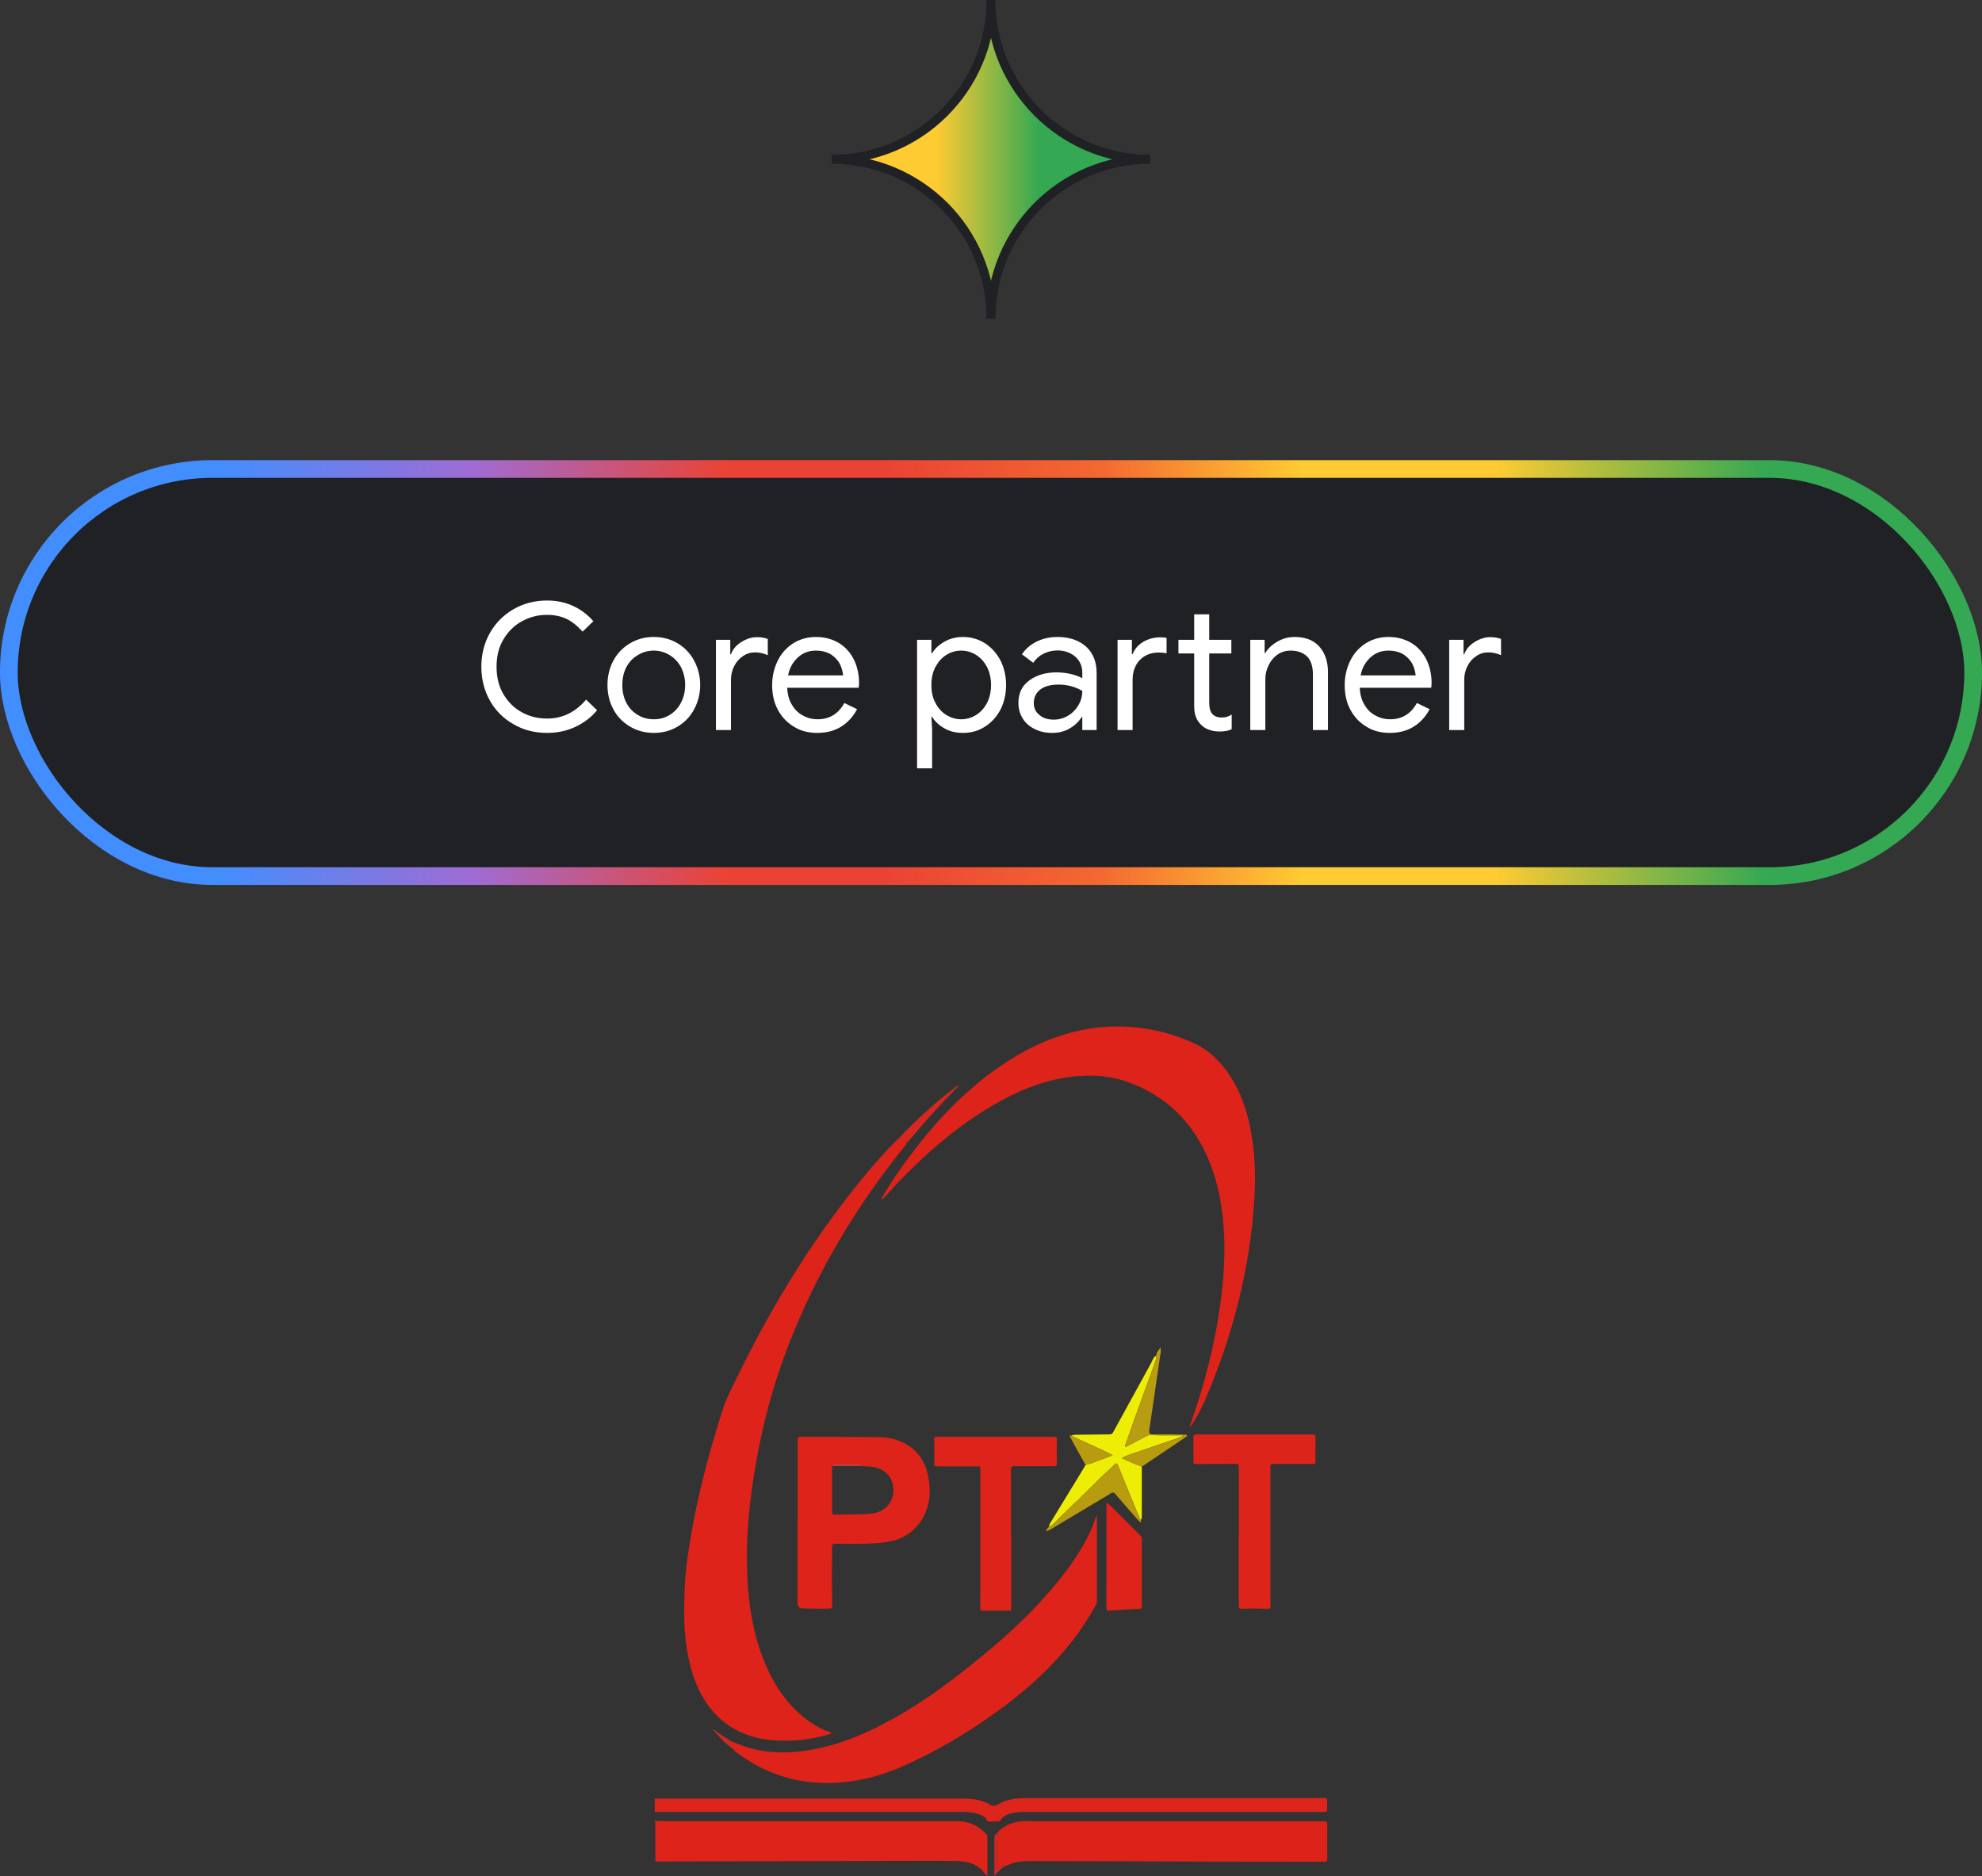 <svg width="224" height="212" viewBox="0 0 224 212" fill="none" xmlns="http://www.w3.org/2000/svg">
<rect x="0" y="0" width="224" height="212" fill="#333333" stroke="none"/>
<path d="M112 36C112 26.059 103.941 18 94 18C103.941 18 112 9.941 112 0C112 9.941 120.059 18 130 18C120.059 18 112 26.059 112 36Z" fill="url(#paint0_linear_651_6)" stroke="#202124" stroke-miterlimit="10"/>
<rect x="1" y="53" width="222" height="46" rx="23" fill="#202124"/>
<rect x="1" y="53" width="222" height="46" rx="23" stroke="url(#paint1_linear_651_6)" stroke-width="2"/>
<path d="M58.04 81.84C56.9 81.2 56 80.3 55.36 79.16C54.72 78.02 54.4 76.74 54.4 75.34C54.4 73.94 54.72 72.68 55.36 71.54C56 70.4 56.9 69.5 58.04 68.84C59.16 68.2 60.42 67.86 61.82 67.86C62.88 67.86 63.86 68.06 64.74 68.46C65.62 68.86 66.4 69.44 67.06 70.2L65.84 71.38C65.28 70.74 64.68 70.26 64.04 69.94C63.4 69.64 62.66 69.48 61.82 69.48C60.78 69.48 59.82 69.74 58.96 70.22C58.08 70.7 57.4 71.4 56.88 72.28C56.36 73.16 56.12 74.18 56.12 75.34C56.12 76.5 56.36 77.54 56.88 78.42C57.4 79.3 58.08 80 58.96 80.48C59.82 80.96 60.78 81.2 61.82 81.2C63.54 81.2 65.02 80.5 66.24 79.06L67.48 80.26C66.82 81.06 66 81.68 65.02 82.14C64.04 82.6 62.98 82.82 61.82 82.82C60.42 82.82 59.16 82.5 58.04 81.84ZM71.194 82.1C70.394 81.62 69.754 80.98 69.314 80.14C68.874 79.32 68.654 78.4 68.654 77.4C68.654 76.4 68.874 75.5 69.314 74.66C69.754 73.84 70.394 73.18 71.194 72.7C71.994 72.22 72.894 71.98 73.894 71.98C74.894 71.98 75.794 72.22 76.594 72.7C77.394 73.18 78.014 73.84 78.454 74.66C78.894 75.5 79.134 76.4 79.134 77.4C79.134 78.4 78.894 79.32 78.454 80.14C78.014 80.98 77.394 81.62 76.594 82.1C75.794 82.58 74.894 82.82 73.894 82.82C72.894 82.82 71.994 82.58 71.194 82.1ZM75.634 80.82C76.174 80.5 76.614 80.06 76.934 79.46C77.254 78.88 77.434 78.2 77.434 77.4C77.434 76.62 77.254 75.94 76.934 75.34C76.614 74.76 76.174 74.32 75.634 74C75.094 73.68 74.514 73.52 73.894 73.52C73.254 73.52 72.674 73.68 72.134 74C71.574 74.32 71.134 74.76 70.814 75.34C70.494 75.94 70.334 76.62 70.334 77.4C70.334 78.2 70.494 78.88 70.814 79.46C71.134 80.06 71.574 80.5 72.134 80.82C72.674 81.14 73.254 81.28 73.894 81.28C74.514 81.28 75.094 81.14 75.634 80.82ZM80.912 72.3H82.532V73.94H82.612C82.812 73.38 83.192 72.92 83.772 72.56C84.332 72.2 84.932 72 85.572 72C86.032 72 86.432 72.08 86.772 72.2V74.04C86.332 73.84 85.852 73.72 85.332 73.72C84.832 73.72 84.372 73.86 83.972 74.14C83.552 74.42 83.212 74.8 82.972 75.28C82.732 75.76 82.612 76.26 82.612 76.8V82.5H80.912V72.3ZM89.727 82.12C88.947 81.66 88.347 81.02 87.907 80.2C87.467 79.38 87.267 78.46 87.267 77.42C87.267 76.46 87.467 75.56 87.867 74.72C88.267 73.88 88.847 73.22 89.607 72.72C90.367 72.24 91.227 71.98 92.207 71.98C93.207 71.98 94.067 72.22 94.807 72.66C95.527 73.1 96.087 73.72 96.487 74.5C96.887 75.3 97.087 76.2 97.087 77.2C97.087 77.36 97.067 77.54 97.047 77.72H88.967C89.007 78.5 89.187 79.16 89.527 79.68C89.847 80.22 90.267 80.62 90.787 80.88C91.307 81.16 91.847 81.28 92.407 81.28C93.727 81.28 94.747 80.68 95.427 79.44L96.867 80.14C96.427 80.96 95.847 81.62 95.087 82.1C94.327 82.58 93.407 82.82 92.347 82.82C91.367 82.82 90.487 82.6 89.727 82.12ZM95.287 76.32C95.247 75.9 95.127 75.48 94.927 75.04C94.707 74.62 94.367 74.26 93.927 73.96C93.467 73.68 92.887 73.52 92.207 73.52C91.407 73.52 90.727 73.78 90.167 74.3C89.607 74.82 89.227 75.48 89.067 76.32H95.287ZM103.645 72.3H105.265V73.82H105.345C105.645 73.3 106.105 72.88 106.725 72.52C107.345 72.16 108.045 71.98 108.825 71.98C109.745 71.98 110.565 72.22 111.305 72.68C112.045 73.16 112.625 73.8 113.065 74.62C113.485 75.46 113.705 76.38 113.705 77.4C113.705 78.44 113.485 79.38 113.065 80.2C112.625 81.02 112.045 81.66 111.305 82.12C110.565 82.6 109.745 82.82 108.825 82.82C108.045 82.82 107.345 82.66 106.725 82.3C106.105 81.94 105.645 81.52 105.345 81H105.265L105.345 82.4V86.82H103.645V72.3ZM110.305 80.8C110.825 80.48 111.225 80.04 111.545 79.44C111.845 78.86 112.005 78.18 112.005 77.4C112.005 76.64 111.845 75.96 111.545 75.36C111.225 74.78 110.825 74.32 110.305 74C109.785 73.68 109.225 73.52 108.645 73.52C108.045 73.52 107.485 73.68 106.965 74C106.445 74.32 106.045 74.78 105.725 75.36C105.405 75.96 105.265 76.64 105.265 77.4C105.265 78.18 105.405 78.86 105.725 79.44C106.045 80.04 106.445 80.48 106.965 80.8C107.485 81.12 108.045 81.28 108.645 81.28C109.225 81.28 109.785 81.12 110.305 80.8ZM116.938 82.38C116.338 82.1 115.898 81.7 115.578 81.18C115.258 80.66 115.098 80.08 115.098 79.42C115.098 78.34 115.498 77.5 116.318 76.9C117.118 76.3 118.158 75.98 119.398 75.98C119.998 75.98 120.578 76.06 121.098 76.18C121.618 76.32 122.038 76.48 122.318 76.64V76.02C122.318 75.26 122.038 74.66 121.518 74.2C120.978 73.74 120.298 73.5 119.498 73.5C118.938 73.5 118.398 73.64 117.918 73.88C117.438 74.12 117.058 74.46 116.778 74.9L115.498 73.94C115.898 73.34 116.438 72.86 117.158 72.5C117.858 72.16 118.638 71.98 119.498 71.98C120.878 71.98 121.958 72.36 122.758 73.08C123.538 73.8 123.938 74.8 123.938 76.04V82.5H122.318V81.04H122.238C121.938 81.54 121.498 81.96 120.918 82.3C120.318 82.66 119.658 82.82 118.938 82.82C118.178 82.82 117.518 82.68 116.938 82.38ZM120.698 80.88C121.178 80.6 121.578 80.2 121.878 79.7C122.158 79.22 122.318 78.68 122.318 78.08C121.998 77.88 121.598 77.7 121.138 77.56C120.658 77.44 120.178 77.36 119.658 77.36C118.718 77.36 118.018 77.56 117.538 77.94C117.058 78.34 116.838 78.84 116.838 79.44C116.838 80 117.038 80.46 117.478 80.8C117.898 81.16 118.438 81.32 119.098 81.32C119.658 81.32 120.198 81.18 120.698 80.88ZM136.643 82.46C136.283 82.34 136.003 82.16 135.763 81.92C135.223 81.42 134.963 80.72 134.963 79.82V73.84H133.183V72.3H134.963V69.42H136.663V72.3H139.163V73.84H136.663V79.4C136.663 79.96 136.763 80.38 136.983 80.64C137.223 80.94 137.603 81.08 138.083 81.08C138.483 81.08 138.863 80.98 139.203 80.74V82.4C139.003 82.5 138.783 82.56 138.583 82.6C138.383 82.64 138.123 82.66 137.803 82.66C137.383 82.66 137.003 82.6 136.643 82.46ZM126.303 72.3H127.923V73.92H128.003C128.243 73.32 128.643 72.86 129.223 72.52C129.783 72.2 130.423 72.02 131.123 72.02C131.403 72.02 131.643 72.04 131.843 72.08V73.82C131.603 73.78 131.303 73.74 130.923 73.74C130.043 73.74 129.343 74.04 128.803 74.6C128.263 75.18 128.003 75.92 128.003 76.84V82.5H126.303V72.3ZM141.303 72.3H142.923V73.8H143.003C143.283 73.3 143.723 72.88 144.343 72.52C144.943 72.16 145.603 71.98 146.303 71.98C147.523 71.98 148.463 72.34 149.103 73.06C149.743 73.78 150.083 74.74 150.083 75.96V82.5H148.383V76.22C148.383 75.28 148.143 74.6 147.703 74.16C147.243 73.74 146.623 73.52 145.843 73.52C145.283 73.52 144.803 73.68 144.363 73.98C143.923 74.3 143.603 74.7 143.363 75.2C143.123 75.7 143.003 76.22 143.003 76.76V82.5H141.303V72.3ZM154.434 82.12C153.654 81.66 153.054 81.02 152.614 80.2C152.174 79.38 151.974 78.46 151.974 77.42C151.974 76.46 152.174 75.56 152.574 74.72C152.974 73.88 153.554 73.22 154.314 72.72C155.074 72.24 155.934 71.98 156.914 71.98C157.914 71.98 158.774 72.22 159.514 72.66C160.234 73.1 160.794 73.72 161.194 74.5C161.594 75.3 161.794 76.2 161.794 77.2C161.794 77.36 161.774 77.54 161.754 77.72H153.674C153.714 78.5 153.894 79.16 154.234 79.68C154.554 80.22 154.974 80.62 155.494 80.88C156.014 81.16 156.554 81.28 157.114 81.28C158.434 81.28 159.454 80.68 160.134 79.44L161.574 80.14C161.134 80.96 160.554 81.62 159.794 82.1C159.034 82.58 158.114 82.82 157.054 82.82C156.074 82.82 155.194 82.6 154.434 82.12ZM159.994 76.32C159.954 75.9 159.834 75.48 159.634 75.04C159.414 74.62 159.074 74.26 158.634 73.96C158.174 73.68 157.594 73.52 156.914 73.52C156.114 73.52 155.434 73.78 154.874 74.3C154.314 74.82 153.934 75.48 153.774 76.32H159.994ZM163.783 72.3H165.403V73.94H165.483C165.683 73.38 166.063 72.92 166.643 72.56C167.203 72.2 167.803 72 168.443 72C168.903 72 169.303 72.08 169.643 72.2V74.04C169.203 73.84 168.723 73.72 168.203 73.72C167.703 73.72 167.243 73.86 166.843 74.14C166.423 74.42 166.083 74.8 165.843 75.28C165.603 75.76 165.483 76.26 165.483 76.8V82.5H163.783V72.3Z" fill="white"/>
<g clip-path="url(#clip0_651_6)">
<path d="M74 205.762C74.529 205.778 75.049 205.803 75.578 205.803C86.093 205.803 96.608 205.803 107.122 205.803C107.775 205.803 108.428 205.754 109.08 205.877C110.005 206.049 110.757 206.541 111.409 207.182C111.575 207.346 111.599 207.551 111.599 207.764C111.599 209.078 111.599 210.391 111.599 211.696C111.599 211.762 111.641 211.852 111.558 211.893C111.467 211.934 111.393 211.868 111.352 211.795C110.542 210.596 109.295 210.309 107.982 210.301C104.463 210.268 100.952 210.301 97.433 210.301C89.76 210.317 82.087 210.334 74.413 210.358C74.297 210.358 74.182 210.358 74.066 210.35C74.066 208.946 74.066 207.551 74.066 206.147C74.066 206.057 74.099 205.959 74 205.885C74 205.844 74 205.803 74 205.762Z" fill="#DD231A"/>
<path d="M74 203.25C85.597 203.25 97.202 203.25 108.799 203.25C109.84 203.25 110.873 203.349 111.798 203.882C112.202 204.12 112.483 204.104 112.88 203.866C113.813 203.308 114.87 203.193 115.928 203.193C124.782 203.185 133.637 203.193 142.492 203.193C144.879 203.193 147.266 203.193 149.645 203.185C149.942 203.185 150.008 203.275 149.992 203.538C149.975 203.833 149.975 204.128 149.992 204.416C150 204.662 149.934 204.802 149.661 204.752C149.587 204.736 149.513 204.752 149.438 204.752C138.279 204.752 127.128 204.752 115.969 204.752C115.424 204.752 114.87 204.769 114.333 204.9C113.83 205.023 113.375 205.237 113.086 205.688C113.02 205.795 112.938 205.828 112.83 205.828C112.574 205.828 112.326 205.828 112.07 205.844C111.781 205.869 111.525 205.885 111.459 205.507C111.442 205.425 111.319 205.36 111.228 205.302C110.658 204.941 110.022 204.818 109.361 204.769C109.138 204.752 108.915 204.752 108.7 204.752C97.177 204.752 85.647 204.752 74.124 204.752C74.083 204.752 74.041 204.752 74 204.76C74 204.26 74 203.751 74 203.25Z" fill="#DD251C"/>
<path d="M112.384 212C112.384 210.588 112.392 209.184 112.384 207.772C112.384 207.452 112.483 207.231 112.756 207.083C112.756 207.19 112.772 207.296 112.756 207.395C112.516 208.544 112.698 209.71 112.64 210.867C112.64 211.023 112.715 211.072 112.855 211.031C113.078 210.974 113.301 210.916 113.524 210.859C113.169 211.171 112.805 211.466 112.516 211.835C112.483 211.876 112.409 211.909 112.442 211.991H112.376L112.384 212Z" fill="#CB2A26"/>
<path d="M102.447 129.215C102.423 129.387 102.29 129.477 102.191 129.6C96.657 136.454 92.213 143.948 89.05 152.172C87.918 155.119 86.993 158.123 86.274 161.201C85.68 163.762 85.217 166.347 84.887 168.949C84.556 171.551 84.374 174.169 84.416 176.788C84.474 180.416 84.92 183.978 86.233 187.384C87.15 189.773 88.447 191.931 90.371 193.663C91.354 194.55 92.453 195.264 93.717 195.707C93.791 195.732 93.923 195.723 93.915 195.822C93.915 195.937 93.783 195.97 93.683 195.994C92.23 196.413 90.751 196.667 89.231 196.7C87.637 196.733 86.068 196.626 84.556 196.085C81.806 195.1 79.947 193.179 78.799 190.536C78.031 188.755 77.651 186.892 77.453 184.971C77.271 183.239 77.312 181.516 77.37 179.792C77.428 177.888 77.684 176 77.99 174.112C78.799 169.179 80.079 164.353 81.574 159.584C82.062 158.033 82.838 156.596 83.549 155.135C86.82 148.446 90.636 142.076 95.129 136.126C96.963 133.696 98.896 131.357 101.01 129.165C101.159 129.018 101.316 128.878 101.473 128.738C101.58 128.73 101.679 128.714 101.787 128.714C102.076 128.73 102.398 128.665 102.505 129.059C102.505 129.075 102.489 129.1 102.48 129.116C102.464 129.141 102.447 129.165 102.431 129.19L102.447 129.215Z" fill="#DD231A"/>
<path d="M134.438 161.267C134.422 161.111 134.496 161.004 134.546 160.889C135.529 158.197 136.305 155.455 136.949 152.665C137.412 150.646 137.775 148.602 138.023 146.542C138.304 144.252 138.453 141.945 138.345 139.639C138.213 136.799 137.784 134 136.71 131.332C134.917 126.884 131.82 123.756 127.219 122.189C125.369 121.557 123.461 121.45 121.536 121.63C117.77 121.983 114.441 123.51 111.277 125.472C107.692 127.696 104.554 130.462 101.63 133.475C101.018 134.098 100.473 134.78 99.854 135.395C99.796 135.453 99.763 135.543 99.639 135.51C99.647 135.354 99.738 135.239 99.812 135.116C100.936 133.179 102.241 131.357 103.612 129.592C106.123 126.366 108.956 123.453 112.268 121.031C115.003 119.037 117.951 117.477 121.255 116.632C123.452 116.066 125.683 115.877 127.938 116.057C130.482 116.271 132.927 116.911 135.215 118.027C136.801 118.799 137.998 120.055 138.973 121.507C140.146 123.247 140.823 125.193 141.253 127.22C141.823 129.904 141.938 132.621 141.773 135.354C141.311 143.143 139.411 150.596 136.379 157.786C135.958 158.78 135.479 159.748 134.909 160.667C134.777 160.881 134.645 161.086 134.43 161.25L134.438 161.267Z" fill="#DD231A"/>
<path d="M82.698 196.815C82.987 196.873 83.251 197.012 83.524 197.119C85.448 197.891 87.447 198.12 89.504 197.989C93.741 197.71 97.533 196.126 101.167 194.09C104.711 192.104 107.924 189.658 111.054 187.089C114.061 184.618 116.894 181.959 119.372 178.955C120.991 176.993 122.42 174.917 123.444 172.577C123.626 172.167 123.667 171.716 123.965 171.256C123.965 172.077 123.965 172.815 123.965 173.554C123.965 176 123.965 178.446 123.965 180.892C123.965 181.04 123.965 181.179 123.882 181.319C123.106 182.681 122.288 184.011 121.33 185.25C119 188.263 116.225 190.807 113.169 193.056C109.667 195.633 105.958 197.866 101.968 199.622C99.829 200.566 97.591 201.182 95.253 201.404C90.76 201.83 86.712 200.673 83.127 197.948C83.045 197.882 82.954 197.825 82.921 197.718C82.979 197.447 82.772 197.324 82.607 197.185C82.367 196.988 82.433 196.889 82.689 196.815H82.698Z" fill="#DD231A"/>
<path d="M113.532 210.867C113.309 210.924 113.086 210.982 112.863 211.039C112.714 211.08 112.64 211.031 112.648 210.875C112.706 209.718 112.525 208.552 112.764 207.403C112.789 207.305 112.764 207.198 112.764 207.091C112.789 207.067 112.805 207.042 112.83 207.018C112.83 206.878 112.954 206.829 113.045 206.763C114.02 205.967 115.159 205.729 116.39 205.795C116.555 205.803 116.729 205.811 116.894 205.811C127.797 205.811 138.7 205.811 149.604 205.811C149.917 205.811 150.017 205.868 150.008 206.205C149.983 207.502 149.992 208.807 150.008 210.104C150.008 210.325 149.95 210.383 149.727 210.383C143.755 210.366 137.784 210.383 131.803 210.35C126.583 210.317 121.354 210.325 116.134 210.309C115.366 210.309 114.623 210.432 113.92 210.752C113.797 210.81 113.664 210.842 113.532 210.883V210.867Z" fill="#DD2219"/>
<path d="M90.148 172.011C90.148 168.941 90.148 165.863 90.148 162.793C90.148 162.366 90.148 162.366 90.57 162.366C93.221 162.366 95.864 162.366 98.516 162.391C99.358 162.391 100.217 162.391 101.027 162.621C103.24 163.261 104.537 164.738 104.942 167.004C105.223 168.571 105.099 170.09 104.314 171.485C103.381 173.151 101.902 174.063 99.994 174.292C98.218 174.506 96.434 174.456 94.65 174.448C94.567 174.448 94.477 174.456 94.394 174.448C94.105 174.415 94.039 174.539 94.039 174.818C94.022 177.034 94.014 179.242 94.055 181.458C94.055 181.696 93.989 181.762 93.758 181.77C92.75 181.811 91.734 181.77 90.726 181.753C90.33 181.748 90.132 181.545 90.132 181.146C90.132 178.101 90.132 175.064 90.132 172.019L90.148 172.011ZM96.996 165.649C97.128 165.518 97.301 165.649 97.467 165.551C97.384 165.518 97.318 165.477 97.243 165.477C96.261 165.477 95.286 165.469 94.303 165.477C94.22 165.477 94.064 165.493 94.146 165.666C94.03 165.707 94.039 165.805 94.039 165.896C94.039 167.562 94.039 169.228 94.039 170.902C94.039 171.075 94.088 171.14 94.27 171.14C95.716 171.124 97.161 171.19 98.598 171.026C99.895 170.878 100.894 169.876 100.969 168.588C101.051 167.11 100.192 166.043 98.73 165.781C98.152 165.682 97.574 165.707 96.996 165.658V165.649Z" fill="#DD231A"/>
<path d="M140.005 173.587C140.005 170.977 140.005 168.367 140.005 165.748C140.005 165.486 139.939 165.42 139.675 165.42C138.163 165.436 136.66 165.428 135.149 165.445C134.942 165.445 134.876 165.387 134.876 165.182C134.884 164.246 134.892 163.319 134.876 162.383C134.876 162.129 134.967 162.096 135.19 162.096C138.271 162.096 141.352 162.096 144.433 162.096C145.738 162.096 147.051 162.096 148.356 162.096C148.588 162.096 148.687 162.137 148.678 162.399C148.662 163.31 148.662 164.222 148.678 165.141C148.678 165.379 148.621 165.436 148.381 165.436C146.894 165.428 145.407 165.436 143.921 165.428C143.665 165.428 143.582 165.486 143.582 165.756C143.582 170.739 143.582 175.721 143.582 180.703C143.582 180.958 143.574 181.212 143.599 181.458C143.632 181.745 143.433 181.819 143.235 181.803C142.326 181.762 141.426 181.754 140.518 181.787C139.997 181.803 139.997 181.787 139.997 181.269C139.997 178.709 139.997 176.148 139.997 173.595L140.005 173.587Z" fill="#DD241B"/>
<path d="M114.292 173.874C114.292 176.476 114.292 179.078 114.292 181.679C114.292 181.95 114.234 182.032 113.945 182.024C113.004 182.008 112.062 182.008 111.129 182.024C110.856 182.024 110.773 181.967 110.782 181.679C110.79 176.484 110.79 171.288 110.79 166.101C110.79 165.699 110.889 165.707 110.377 165.707C108.89 165.707 107.403 165.707 105.908 165.707C105.66 165.707 105.586 165.649 105.586 165.395C105.603 164.476 105.603 163.548 105.586 162.629C105.586 162.415 105.644 162.366 105.85 162.366C110.294 162.366 114.738 162.374 119.182 162.366C119.38 162.366 119.446 162.399 119.446 162.621C119.43 163.54 119.43 164.467 119.446 165.387C119.446 165.633 119.372 165.682 119.141 165.682C117.654 165.682 116.167 165.69 114.68 165.682C114.366 165.682 114.259 165.74 114.259 166.076C114.276 168.67 114.267 171.255 114.267 173.849L114.292 173.874Z" fill="#DD231A"/>
<path d="M121.074 162.235C121.28 162.129 121.495 162.129 121.718 162.129C122.94 162.112 124.163 162.096 125.385 162.088C125.584 162.088 125.707 162.03 125.807 161.841C127.236 159.231 128.664 156.621 130.102 154.019C130.267 153.724 130.341 153.363 130.672 153.174C130.696 153.519 130.581 153.83 130.465 154.151C129.4 157.146 128.268 160.126 127.244 163.138C127.211 163.245 127.12 163.352 127.169 163.483C127.326 163.467 127.442 163.401 127.566 163.335C128.185 163.007 128.813 162.67 129.433 162.35C129.714 162.203 130.011 162.071 130.341 162.145C130.564 162.194 130.779 162.186 131.002 162.194C131.927 162.194 132.861 162.194 133.786 162.194C133.654 162.317 133.48 162.383 133.315 162.441C131.481 163.073 129.639 163.705 127.805 164.337C127.475 164.452 127.136 164.55 126.806 164.788C127.574 165.133 128.293 165.469 129.044 165.724C129.044 167.546 129.044 169.376 129.044 171.198C129.044 171.404 129.053 171.617 128.929 171.806C128.714 171.322 128.483 170.837 128.285 170.337C127.632 168.761 126.996 167.177 126.352 165.601C126.269 165.387 126.195 165.281 125.972 165.502C125.509 165.962 125.014 166.38 124.543 166.832C123.378 167.956 122.255 169.122 121.074 170.222C120.438 170.821 119.835 171.445 119.207 172.06C119.009 172.249 118.81 172.438 118.546 172.528C118.563 172.274 118.711 172.085 118.835 171.88C120.066 169.861 121.305 167.833 122.536 165.814C122.593 165.724 122.635 165.633 122.684 165.535C123.163 165.453 123.601 165.248 124.055 165.084C124.592 164.895 125.129 164.681 125.757 164.443C124.163 163.614 122.577 162.991 121.065 162.227L121.074 162.235Z" fill="#EEED06"/>
<path d="M125.055 169.844C125.294 169.934 125.418 170.074 125.551 170.205C126.657 171.313 127.772 172.421 128.879 173.521C129.003 173.644 129.053 173.759 129.053 173.931C129.053 176.435 129.053 178.946 129.053 181.45C129.053 181.704 128.962 181.827 128.706 181.819C127.616 181.819 126.542 181.95 125.451 182.008C125.154 182.024 125.038 181.983 125.038 181.639C125.055 177.822 125.047 174.005 125.047 170.188C125.047 170.09 125.047 169.983 125.047 169.844H125.055Z" fill="#DD231A"/>
<path d="M118.546 172.537C118.81 172.438 119.017 172.258 119.207 172.069C119.835 171.461 120.438 170.829 121.074 170.23C122.255 169.122 123.378 167.957 124.543 166.84C125.014 166.389 125.509 165.962 125.972 165.511C126.195 165.297 126.269 165.396 126.352 165.609C126.996 167.193 127.632 168.769 128.285 170.345C128.491 170.838 128.714 171.322 128.929 171.814C128.921 171.896 128.995 171.97 128.929 172.069C128.59 171.765 128.309 171.412 128.012 171.076C127.335 170.312 126.666 169.549 126.005 168.777C125.864 168.621 125.765 168.621 125.584 168.728C123.329 170.082 121.074 171.429 118.819 172.775C118.637 172.881 118.455 172.972 118.224 173.037C118.257 172.808 118.422 172.684 118.538 172.545L118.546 172.537Z" fill="#B89C0F"/>
<path d="M133.786 162.203C132.861 162.203 131.927 162.203 131.002 162.203C130.779 162.203 130.564 162.203 130.341 162.154C130.011 162.08 129.714 162.211 129.433 162.359C128.805 162.679 128.185 163.015 127.566 163.344C127.442 163.409 127.326 163.475 127.169 163.492C127.112 163.36 127.203 163.254 127.244 163.147C128.268 160.134 129.4 157.163 130.465 154.159C130.581 153.847 130.696 153.527 130.672 153.182C130.696 152.821 130.953 152.591 131.159 152.255C131.242 152.641 131.159 152.953 131.109 153.256C130.829 155.226 130.54 157.188 130.25 159.158C130.135 159.938 130.019 160.709 129.904 161.489C129.904 161.538 129.879 161.596 129.879 161.645C129.879 162.031 129.937 162.088 130.325 162.088C131.366 162.088 132.415 162.088 133.455 162.104C133.587 162.104 133.728 162.129 133.86 162.145C133.835 162.17 133.81 162.186 133.786 162.211V162.203Z" fill="#B89C11"/>
<path d="M133.786 162.202C133.786 162.202 133.835 162.161 133.86 162.137C133.959 162.137 134.1 162.079 134.141 162.178C134.182 162.276 134.075 162.358 133.984 162.416C132.34 163.516 130.696 164.624 129.053 165.732C128.301 165.477 127.582 165.141 126.814 164.796C127.145 164.55 127.483 164.46 127.814 164.345C129.647 163.713 131.489 163.081 133.323 162.449C133.488 162.391 133.662 162.326 133.794 162.202H133.786Z" fill="#B89C0F"/>
<path d="M121.074 162.235C122.585 162.999 124.171 163.622 125.765 164.451C125.129 164.689 124.601 164.903 124.064 165.092C123.609 165.256 123.172 165.453 122.693 165.543C122.057 164.451 121.445 163.351 120.875 162.227C120.958 162.178 121.016 162.227 121.074 162.227V162.235Z" fill="#B89C0F"/>
<path d="M102.513 129.084C102.414 128.69 102.084 128.755 101.795 128.739C101.687 128.739 101.588 128.755 101.481 128.764C102.629 127.458 103.901 126.293 105.198 125.136C106.098 124.331 107.04 123.576 108.006 122.837C108.097 122.772 108.163 122.673 108.304 122.665C108.353 122.755 108.271 122.796 108.221 122.837C106.28 124.791 104.446 126.835 102.679 128.952C102.629 129.01 102.596 129.075 102.513 129.084Z" fill="#D7281F"/>
<path d="M82.698 196.815C82.442 196.889 82.376 196.987 82.615 197.184C82.772 197.316 82.979 197.447 82.929 197.718C82.037 197.078 81.277 196.29 80.575 195.453C80.591 195.436 80.6 195.42 80.616 195.403C81.269 195.929 81.987 196.364 82.698 196.815Z" fill="#CB2A26"/>
<path d="M102.447 129.214C102.447 129.214 102.48 129.165 102.497 129.141C102.505 129.182 102.48 129.198 102.447 129.214Z" fill="#D7281F"/>
<path d="M99.639 135.584C99.639 135.584 99.639 135.601 99.631 135.609L99.598 135.584C99.598 135.584 99.614 135.568 99.622 135.56C99.622 135.56 99.639 135.576 99.647 135.584H99.639Z" fill="#DD231A"/>
<path d="M112.822 207.018C112.822 207.018 112.781 207.067 112.756 207.091C112.781 207.067 112.797 207.042 112.822 207.018Z" fill="#CB2A26"/>
<path d="M96.996 165.658C96.046 165.658 95.096 165.658 94.146 165.658C94.072 165.485 94.22 165.477 94.303 165.469C95.286 165.469 96.261 165.469 97.243 165.469C97.31 165.469 97.376 165.51 97.467 165.543C97.31 165.633 97.128 165.51 96.996 165.641V165.658Z" fill="#CB3F37"/>
</g>
<defs>
<linearGradient id="paint0_linear_651_6" x1="94" y1="18" x2="130" y2="18" gradientUnits="userSpaceOnUse">
<stop stop-color="#FFCB32"/>
<stop offset="0.327" stop-color="#FFCB32"/>
<stop offset="0.652" stop-color="#34A853"/>
<stop offset="1" stop-color="#34A853"/>
</linearGradient>
<linearGradient id="paint1_linear_651_6" x1="0" y1="76" x2="224" y2="76" gradientUnits="userSpaceOnUse">
<stop stop-color="#428EFF"/>
<stop offset="0.109" stop-color="#428EFF"/>
<stop offset="0.238" stop-color="#9F6CD4"/>
<stop offset="0.366" stop-color="#EA4335"/>
<stop offset="0.447" stop-color="#EA4335"/>
<stop offset="0.555" stop-color="#F46831"/>
<stop offset="0.657" stop-color="#FFCB32"/>
<stop offset="0.754" stop-color="#FFCB32"/>
<stop offset="0.891" stop-color="#34A853"/>
<stop offset="1" stop-color="#34A853"/>
</linearGradient>
<clipPath id="clip0_651_6">
<rect width="76" height="96" fill="white" transform="translate(74 116)"/>
</clipPath>
</defs>
</svg>
